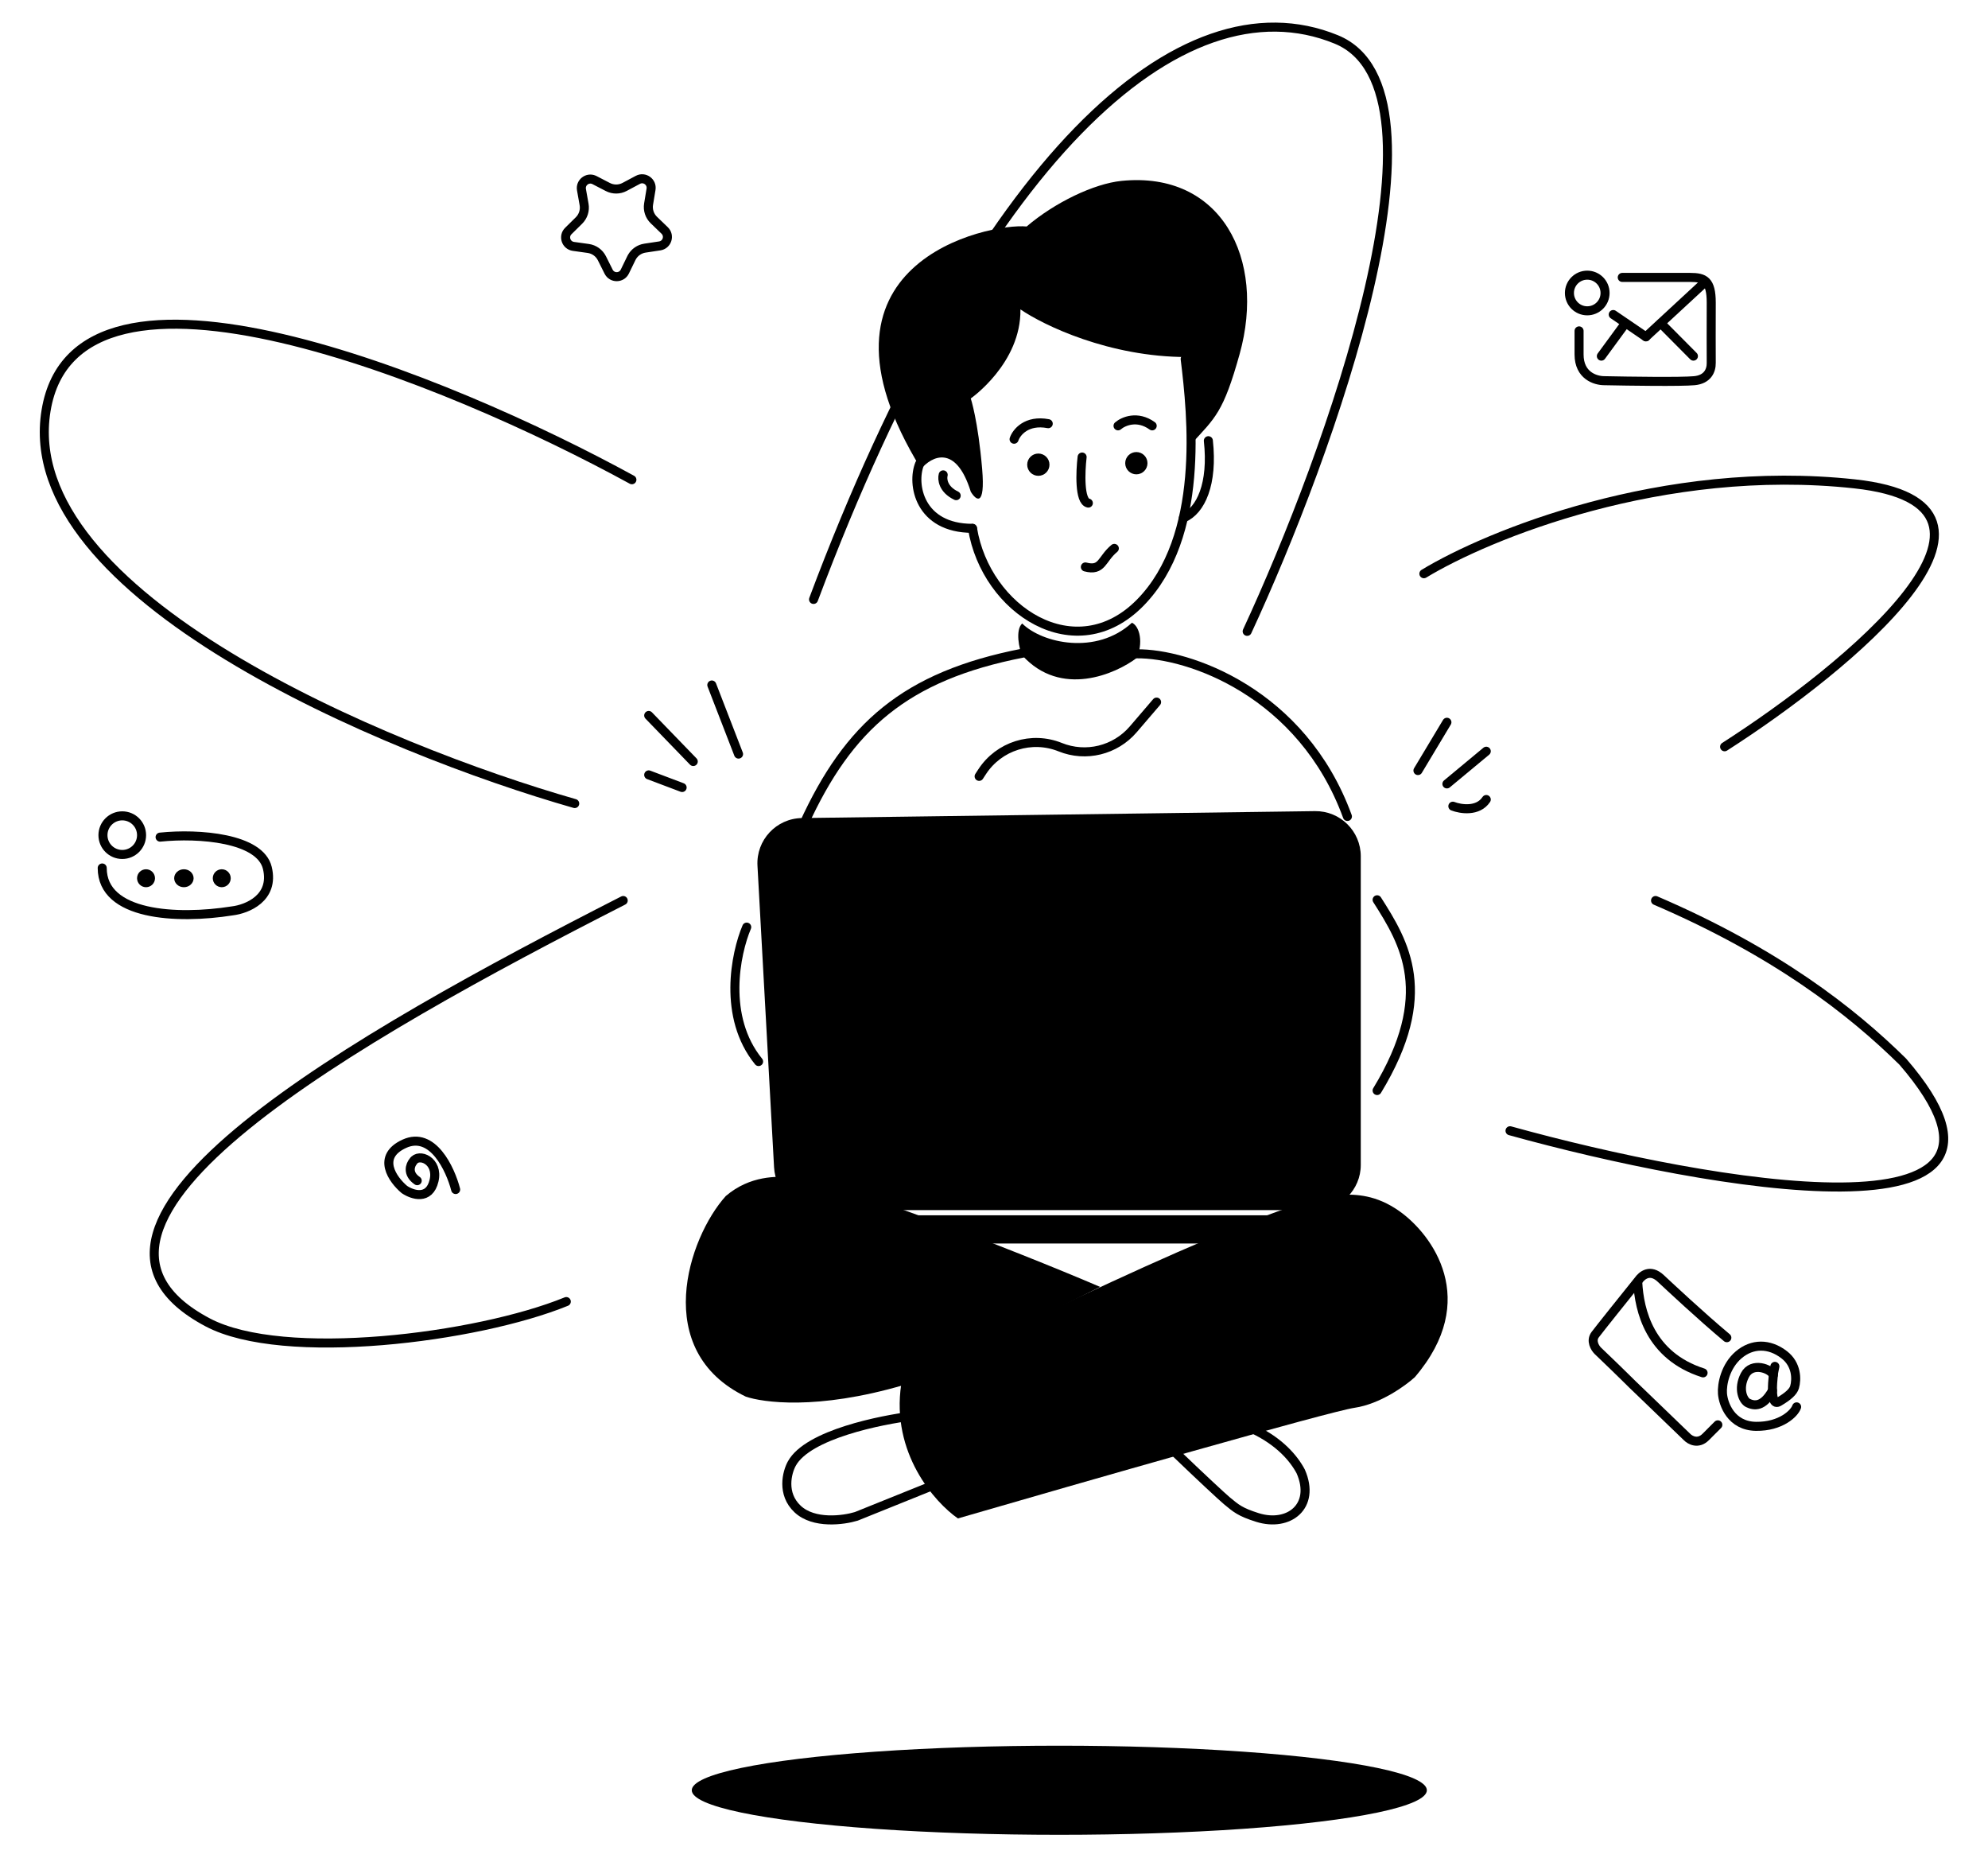 <svg width="440" height="412" viewBox="0 0 440 412" fill="none" xmlns="http://www.w3.org/2000/svg">
<path d="M27.06 189.074C29.42 189.074 31.333 187.161 31.333 184.801C31.333 182.441 29.42 180.528 27.06 180.528C24.7 180.528 22.787 182.441 22.787 184.801C22.787 187.161 24.7 189.074 27.06 189.074Z" stroke="black" stroke-width="2"/>
<path d="M35.434 185.236C44.053 184.349 57.576 185.398 59.174 192.064C60.772 198.731 54.669 201.169 51.417 201.555C39.038 203.522 22.624 202.596 22.624 192.064" stroke="black" stroke-width="2" stroke-linecap="round"/>
<path d="M32.32 195.318C32.865 195.318 33.306 194.876 33.306 194.332C33.306 193.787 32.865 193.346 32.32 193.346C31.775 193.346 31.334 193.787 31.334 194.332C31.334 194.876 31.775 195.318 32.32 195.318Z" stroke="black" stroke-width="2"/>
<path d="M41.851 194.332C41.851 194.811 41.404 195.318 40.7 195.318C39.996 195.318 39.55 194.811 39.55 194.332C39.55 193.853 39.996 193.346 40.7 193.346C41.404 193.346 41.851 193.853 41.851 194.332Z" stroke="black" stroke-width="2"/>
<path d="M49.082 195.318C49.626 195.318 50.068 194.876 50.068 194.332C50.068 193.787 49.626 193.346 49.082 193.346C48.537 193.346 48.096 193.787 48.096 194.332C48.096 194.876 48.537 195.318 49.082 195.318Z" stroke="black" stroke-width="2"/>
<path d="M351.302 68.776C353.48 68.776 355.246 67.01 355.246 64.832C355.246 62.654 353.48 60.888 351.302 60.888C349.123 60.888 347.357 62.654 347.357 64.832C347.357 67.01 349.123 68.776 351.302 68.776Z" stroke="black" stroke-width="2"/>
<path d="M359.05 61.385C361.94 61.385 370.199 61.385 374.083 61.385C377.23 61.385 378.745 62.081 378.745 66.953C378.745 71.687 378.706 77.819 378.745 80.294C378.772 82.034 377.906 83.96 375.016 84.238C372.125 84.517 360.526 84.354 355.087 84.238C353.067 84.238 349.493 83.093 349.493 78.438V73.218" stroke="black" stroke-width="2" stroke-linecap="round"/>
<path d="M357.053 69.598L364.284 74.528" stroke="black" stroke-width="2" stroke-linecap="round"/>
<path d="M364.285 74.529L377.432 62.368" stroke="black" stroke-width="2" stroke-linecap="round"/>
<path d="M367.616 71.57L371.209 75.186L374.801 78.801" stroke="black" stroke-width="2" stroke-linecap="round"/>
<path d="M354.424 78.801L359.724 71.57" stroke="black" stroke-width="2" stroke-linecap="round"/>
<path d="M380.206 315.281C379.114 316.375 378.172 317.318 377.523 317.967C375.832 319.661 374.056 318.673 373.38 317.967L362.59 307.572C360.998 306.091 359.651 304.629 353.631 298.886C353.015 298.269 352.038 296.693 353.062 295.326C354.086 293.959 359.841 286.782 362.59 283.364C363.425 282.156 365.237 280.718 367.549 282.868C369.54 284.719 376.366 291.127 382.197 295.999" stroke="black" stroke-width="2" stroke-linecap="round"/>
<path d="M362.477 283.732C362.816 289.967 365.104 300.004 376.938 303.782" stroke="black" stroke-width="2" stroke-linecap="round"/>
<path d="M392.487 304.266C391.945 302.887 387.781 301.282 386.206 304.266C384.585 307.344 385.825 309.937 386.88 310.446C388.228 311.095 390.206 311.434 392.297 307.698" stroke="black" stroke-width="2" stroke-linecap="round"/>
<path d="M392.832 302.347C392.71 303.067 392.585 303.37 392.487 304.266C392.359 305.433 392.276 306.657 392.296 307.698C392.336 309.524 392.697 310.784 393.723 310.176C395.78 308.956 396.891 307.955 397.187 306.935C397.68 305.219 397.683 301.934 394.909 299.786C391.563 297.192 387.79 297.263 384.822 299.786C381.875 302.29 381.069 306.298 381.23 308.378C381.407 310.653 383.105 315.538 388.644 315.615C394.183 315.691 397.184 312.705 397.644 311.307" stroke="black" stroke-width="2" stroke-linecap="round"/>
<path d="M100.849 263.213C99.667 258.651 95.744 250.238 89.504 253.082C83.264 255.925 86.904 261.02 89.504 263.213C91.254 264.397 95.015 265.665 96.063 261.257C97.111 256.85 92.695 255.037 91.454 256.992C90.799 257.762 90.06 259.693 92.34 261.257" stroke="black" stroke-width="2" stroke-linecap="round"/>
<path d="M128.695 41.977C128.415 40.396 130.009 39.168 131.447 39.787L131.585 39.853L134.529 41.378C135.697 41.984 137.09 41.976 138.251 41.357L141.177 39.797C142.64 39.018 144.361 40.254 144.091 41.889L143.549 45.16C143.334 46.459 143.772 47.781 144.72 48.694L147.107 50.995C148.3 52.145 147.657 54.164 146.019 54.412L142.74 54.908C141.52 55.092 140.458 55.829 139.855 56.896L139.741 57.113L138.291 60.094C137.566 61.585 135.446 61.597 134.704 60.115L133.22 57.151C132.63 55.973 131.499 55.161 130.195 54.979L126.911 54.521C125.27 54.292 124.603 52.28 125.784 51.116L128.145 48.789C129.082 47.864 129.505 46.538 129.275 45.241L128.695 41.977Z" stroke="black" stroke-width="2"/>
<path d="M230.184 189.045V216.983" stroke="black" stroke-width="2" stroke-linecap="round"/>
<path d="M251.22 192.332V218.955" stroke="black" stroke-width="2" stroke-linecap="round"/>
<path d="M202.019 313.316C195.073 314.181 178.812 317.371 175.251 323.857C174.182 325.803 172.942 330.539 176.533 333.911C180.123 337.285 186.685 336.398 189.516 335.533L206.026 328.884" stroke="black" stroke-width="2" stroke-linecap="round"/>
<path d="M296.675 264.366C283.714 264.783 226.471 292.496 199.47 306.3C197.17 321.511 206.873 332.433 212.012 335.993C238.927 328.179 294.166 312.343 299.81 311.509C305.455 310.676 311.046 306.648 313.136 304.738C327.77 287.651 316.969 273.135 309.74 268.012C304.593 264.366 300.15 264.254 296.675 264.366Z" fill="black"/>
<path d="M175.272 260.489C184.455 261.102 224.514 276.627 243.495 284.764L200.087 306.455C180.66 312.153 168.726 310.276 165.081 309.048C144.043 298.912 152.286 273.907 160.645 264.644C166.032 260.059 171.982 260.27 175.272 260.489Z" fill="black"/>
<path d="M277.476 316.271C283.215 319.03 286.319 322.643 287.892 325.607C291.264 333.324 285.209 337.962 278.297 335.781C274.477 334.576 273.577 333.768 271.553 332.091C270.527 331.239 265.732 326.784 260.258 321.522" stroke="black" stroke-width="2" stroke-linecap="round"/>
<path d="M167.65 191.564L171.323 258.313C171.615 263.614 175.998 267.763 181.308 267.763H291.178C296.701 267.763 301.178 263.286 301.178 257.763V189.484C301.178 183.909 296.618 179.41 291.043 179.485L177.5 181.016C171.815 181.092 167.337 185.887 167.65 191.564Z" fill="black"/>
<rect x="171.021" y="268.914" width="130.157" height="6.245" rx="3.122" fill="black"/>
<path d="M251.548 144.673C262.997 144.509 288.195 153.219 298.22 180.663" stroke="black" stroke-width="2" stroke-linecap="round"/>
<path d="M226.404 144.511C200.274 149.605 187.784 160.78 177.924 182.309" stroke="black" stroke-width="2" stroke-linecap="round"/>
<path d="M313.832 170.504L320.241 159.822" stroke="black" stroke-width="2" stroke-linecap="round"/>
<path d="M320.241 173.461L328.951 166.23" stroke="black" stroke-width="2" stroke-linecap="round"/>
<path d="M321.557 178.392C323.255 179.049 327.111 179.674 328.952 176.913" stroke="black" stroke-width="2" stroke-linecap="round"/>
<path d="M153.437 168.505L143.577 158.316" stroke="black" stroke-width="2" stroke-linecap="round"/>
<path d="M163.461 166.859L157.545 151.575" stroke="black" stroke-width="2" stroke-linecap="round"/>
<path d="M150.972 174.257L143.577 171.463" stroke="black" stroke-width="2" stroke-linecap="round"/>
<path d="M304.794 199.101C310.874 208.632 317.777 219.972 304.794 241.308" stroke="black" stroke-width="2" stroke-linecap="round"/>
<path d="M251.712 145.496C253.191 141.223 251.843 138.348 250.529 137.8C242.64 145.031 230.676 142.347 226.239 137.964C224.662 139.41 225.582 143.688 226.239 145.003C234.785 154.469 246.946 149.166 251.712 145.496Z" fill="black"/>
<path d="M216.708 171.79L217.371 170.773C221.092 165.062 228.333 162.782 234.655 165.331V165.331C240.331 167.62 246.834 166.032 250.817 161.385L255.985 155.356" stroke="black" stroke-width="2" stroke-linecap="round"/>
<path d="M165.269 205.148C162.804 210.955 159.879 225.033 167.899 234.894" stroke="black" stroke-width="2" stroke-linecap="round"/>
<path d="M274.372 78.316C270.757 91.298 268.949 92.449 263.69 98.201C263.69 92.516 262.714 82.975 262.714 79.002C245.494 79.002 230.962 71.972 225.849 68.458C226.032 80.377 214.858 88.17 214.858 88.17C214.858 88.17 216.461 92.984 217.377 103.757C218.109 112.375 216.003 110.71 214.858 108.799C211.561 98.164 206.157 101.006 203.867 103.757C175.769 58.102 218.979 49.28 227.222 50.121C233.45 44.803 242.136 40.636 248.242 40.025C270.264 37.82 280.235 57.264 274.372 78.316Z" fill="black"/>
<path d="M215.243 116.926C218.201 134.985 238.056 147.971 252.384 133.342C266.712 118.712 263.844 91.934 262.314 79.439" stroke="black" stroke-width="2" stroke-linecap="round"/>
<path d="M203.542 102.638C201.734 107.075 203.43 116.907 215.243 116.907" stroke="black" stroke-width="2" stroke-linecap="round"/>
<path d="M208.753 105.076C208.491 106.026 208.7 108.275 211.628 109.678" stroke="black" stroke-width="2" stroke-linecap="round"/>
<path d="M261.915 114.609C265.771 113.001 268.489 107.049 267.443 97.518" stroke="black" stroke-width="2" stroke-linecap="round"/>
<path d="M240.223 125.455C244.002 126.441 243.763 123.728 246.632 121.347" stroke="black" stroke-width="2" stroke-linecap="round"/>
<ellipse cx="251.506" cy="102.493" rx="2.465" ry="2.465" fill="black"/>
<ellipse cx="229.813" cy="102.823" rx="2.465" ry="2.465" fill="black"/>
<path d="M224.445 97.188C224.964 95.66 227.202 92.835 232.005 93.751" stroke="black" stroke-width="2" stroke-linecap="round"/>
<path d="M247.453 94.228C248.599 93.236 251.714 91.847 255.013 94.228" stroke="black" stroke-width="2" stroke-linecap="round"/>
<path d="M239.502 101.132C239.119 104.377 238.859 110.959 240.88 111.321" stroke="black" stroke-width="2" stroke-linecap="round"/>
<path d="M334.21 250.208C378.089 262.369 456.906 276.338 421.145 234.924C409.861 223.804 393.208 210.766 366.42 199.263" stroke="black" stroke-width="2" stroke-linecap="round"/>
<path d="M381.704 165.242C408.984 147.767 452.928 111.667 410.463 107.066C367.998 102.464 329.225 118.405 315.146 126.951" stroke="black" stroke-width="2" stroke-linecap="round"/>
<path d="M276.034 139.704C294.111 100.756 323.363 20.032 295.754 8.726C261.243 -5.407 216.543 35.349 180.06 132.637" stroke="black" stroke-width="2" stroke-linecap="round"/>
<path d="M139.856 106.154C99.429 84.023 16.898 49.983 10.192 90.871C3.487 131.758 85.405 165.864 127.202 177.806" stroke="black" stroke-width="2" stroke-linecap="round"/>
<path d="M137.934 199.263C78.936 229.337 5.013 270.929 45.96 292.607C62.722 301.482 105.615 296.058 125.336 288.006" stroke="black" stroke-width="2" stroke-linecap="round"/>
<ellipse cx="234.457" cy="396.14" rx="81.348" ry="9.86" fill="black"/>
</svg>
